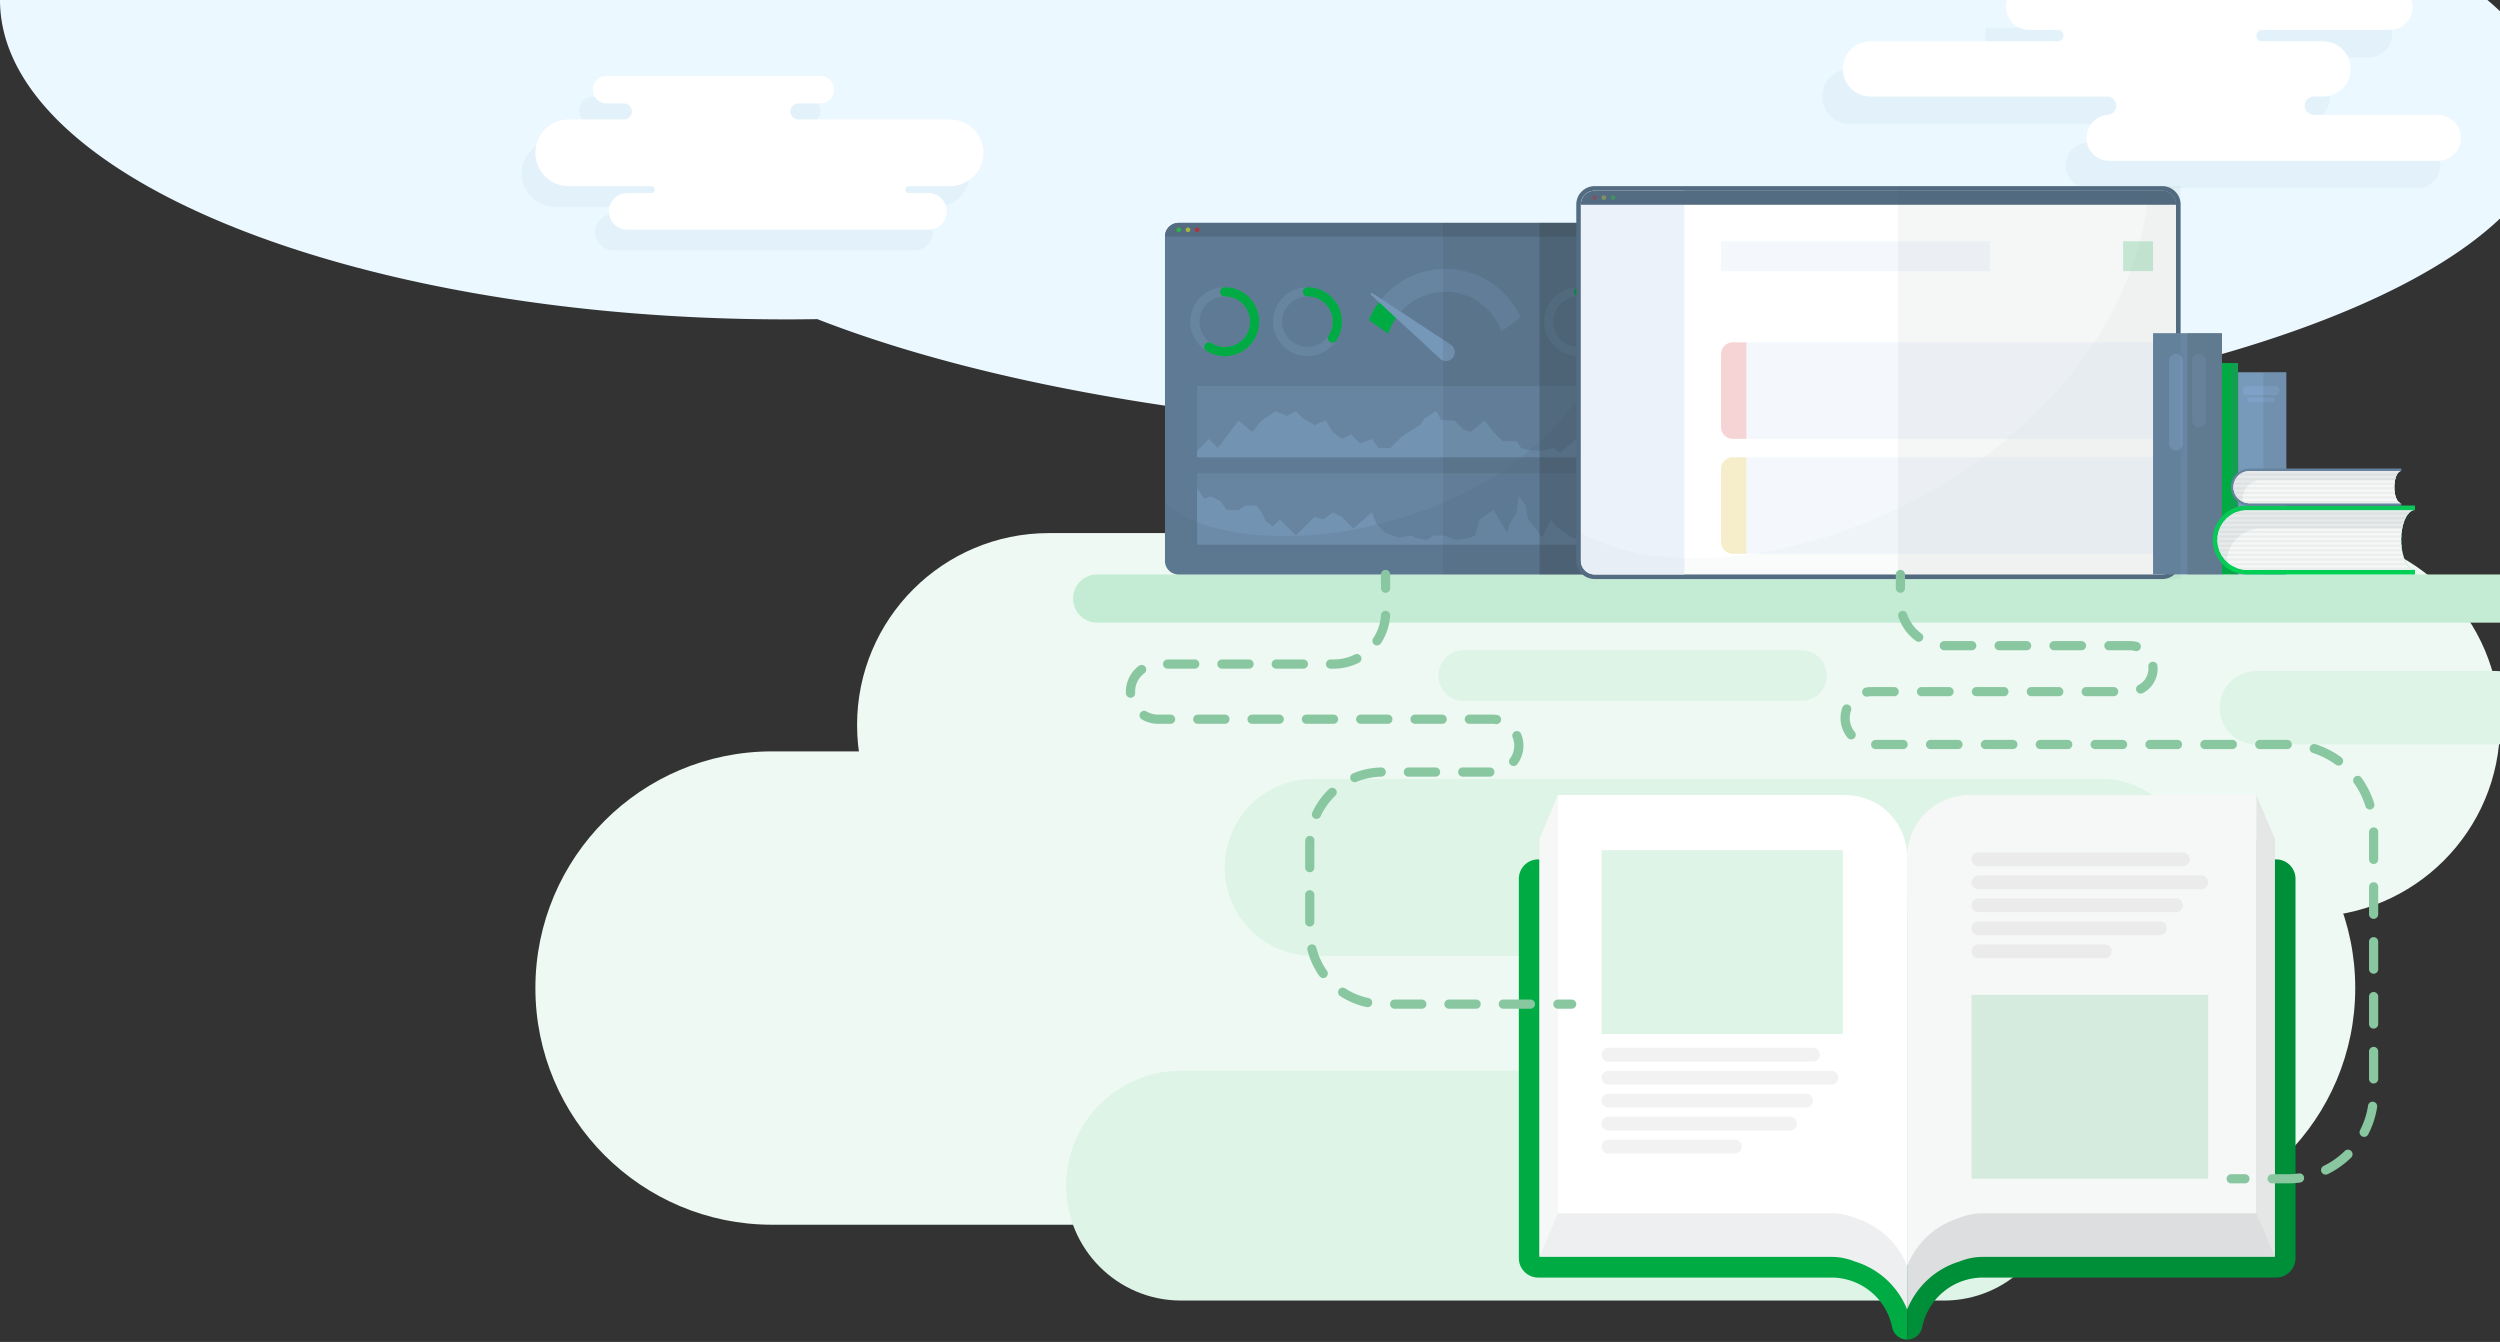 <svg xmlns="http://www.w3.org/2000/svg" width="1088" height="584" fill="none"><rect width="100%" height="100%" fill="#333333" stroke="none"/><g clip-path="url(#clip0)"><path fill="#EDF9F2" d="M1004.5 232h-548c-46.116 0-83.5 37.384-83.5 83.5s37.384 83.5 83.5 83.5h548c46.12 0 83.5-37.384 83.5-83.5s-37.38-83.5-83.5-83.5z"/><path fill="#EDF9F2" d="M922 327H336c-56.885 0-103 46.115-103 103s46.115 103 103 103h586c56.885 0 103-46.115 103-103s-46.115-103-103-103z"/><path fill="#EBF8FF" d="M1082.53 0H0c0 76.77 153.34 139 342.5 139 4.43 0 8.83-.05 13.21-.11C434 169.51 552 189 684 189c187.31 0 346.45-39.26 404-93.89V4.89a118.466 118.466 0 00-5.47-4.89z"/><path fill="#E3F2FA" d="M351 42h-93a6 6 0 100 12h93a6 6 0 100-12zm56.5 19h-166c-8.008 0-14.5 6.492-14.5 14.5S233.492 90 241.5 90h166c8.008 0 14.5-6.492 14.5-14.5S415.508 61 407.5 61zM398 93H267a8 8 0 000 16h131a8 8 0 000-16zm-56.5-39h-76a3.5 3.5 0 012.475 1.025A3.502 3.502 0 01269 57.5c0 .928-.369 1.819-1.025 2.475A3.5 3.5 0 01265.5 61h76a3.5 3.5 0 01-2.475-1.025A3.502 3.502 0 01338 57.5c0-.928.369-1.819 1.025-2.475A3.5 3.5 0 01341.5 54zm48 36h-112c.398 0 .779.158 1.061.44a1.501 1.501 0 010 2.12 1.502 1.502 0 01-1.061.44h112c-.398 0-.779-.158-1.061-.44a1.501 1.501 0 010-2.12A1.502 1.502 0 01389.5 90z"/><path fill="#fff" d="M357 33h-93a6 6 0 100 12h93a6 6 0 100-12zm56.5 19h-166c-8.008 0-14.5 6.492-14.5 14.5S239.492 81 247.5 81h166c8.008 0 14.5-6.492 14.5-14.5S421.508 52 413.5 52zM404 84H273a8 8 0 000 16h131a8 8 0 000-16zm-56.5-39h-76a3.5 3.5 0 012.475 1.025A3.502 3.502 0 01275 48.5c0 .928-.369 1.819-1.025 2.475A3.5 3.5 0 01271.5 52h76a3.5 3.5 0 01-2.475-1.025A3.502 3.502 0 01344 48.5c0-.928.369-1.819 1.025-2.475A3.5 3.5 0 01347.5 45zm48 36h-112c.398 0 .779.158 1.061.44a1.501 1.501 0 010 2.12 1.502 1.502 0 01-1.061.44h112c-.398 0-.779-.158-1.061-.44a1.501 1.501 0 010-2.12A1.502 1.502 0 01395.5 81z"/><path fill="#C4ECD4" d="M1110.5 250h-633c-5.799 0-10.5 4.701-10.5 10.5s4.701 10.5 10.5 10.5h633c5.8 0 10.5-4.701 10.5-10.5s-4.7-10.5-10.5-10.5z"/><path fill="#E3F2FA" d="M1002 30H805c-6.627 0-12 5.373-12 12s5.373 12 12 12h197c6.63 0 12-5.373 12-12s-5.37-12-12-12zm50 32H909c-5.523 0-10 4.477-10 10s4.477 10 10 10h143c5.52 0 10-4.477 10-10s-4.48-10-10-10zM994 58c0-1.06.421-2.078 1.172-2.828A3.998 3.998 0 01998 54h-90c1.061 0 2.078.421 2.828 1.172A3.997 3.997 0 01912 58a3.997 3.997 0 01-1.172 2.828A3.998 3.998 0 01908 62h90a3.998 3.998 0 01-2.828-1.172A3.997 3.997 0 01994 58zm-19-32.95V25h-88v.05a2.5 2.5 0 011.438.868 2.5 2.5 0 010 3.164 2.5 2.5 0 01-1.438.868V30h88a2.5 2.5 0 01-1.438-.868 2.5 2.5 0 01-.565-1.582c0-.577.2-1.136.565-1.582A2.5 2.5 0 01975 25.1v-.05z"/><path fill="#E3F2FA" d="M1040.54 12H864.46a10.003 10.003 0 001.477 8.916A10.002 10.002 0 00874 25h157a10.003 10.003 0 004.52-1.079c1.4-.71 2.61-1.739 3.54-3.005a10.039 10.039 0 001.81-4.281c.25-1.55.14-3.137-.33-4.635z"/><path fill="#fff" d="M1011 18H814c-6.627 0-12 5.373-12 12s5.373 12 12 12h197c6.63 0 12-5.373 12-12s-5.37-12-12-12zm50 32H918c-5.523 0-10 4.477-10 10s4.477 10 10 10h143c5.52 0 10-4.477 10-10s-4.48-10-10-10zM1003 46c0-1.06.42-2.078 1.17-2.828A4.005 4.005 0 011007 42h-90c1.061 0 2.078.421 2.828 1.172A3.997 3.997 0 01921 46a3.997 3.997 0 01-1.172 2.828A3.998 3.998 0 01917 50h90c-1.06 0-2.08-.421-2.83-1.172A3.999 3.999 0 011003 46zm-19-32.95V13h-88v.05a2.5 2.5 0 011.438.868 2.5 2.5 0 010 3.164 2.5 2.5 0 01-1.438.868V18h88a2.5 2.5 0 01-1.438-.868 2.5 2.5 0 01-.565-1.582c0-.577.2-1.136.565-1.582A2.5 2.5 0 01984 13.1v-.05z"/><path fill="#fff" d="M1049.54 0H873.46a10.003 10.003 0 001.477 8.916A10 10 0 00883 13h157c1.57 0 3.12-.37 4.52-1.079 1.4-.71 2.61-1.739 3.54-3.005a10.04 10.04 0 001.81-4.281c.25-1.55.14-3.137-.33-4.635z"/><path fill="#5F7A94" d="M744.09 97H512.91a5.91 5.91 0 00-5.91 5.91v141.18a5.91 5.91 0 005.91 5.91h231.18a5.91 5.91 0 005.91-5.91V102.91a5.91 5.91 0 00-5.91-5.91z"/><path fill="#546C82" d="M512.91 97h231.18a5.91 5.91 0 015.91 5.91v.09H507v-.09a5.91 5.91 0 015.91-5.91z"/><path fill="#0F0" d="M513 101a1 1 0 100-2 1 1 0 000 2z" opacity=".5"/><path fill="#FF0" d="M517 101a1 1 0 100-2 1 1 0 000 2z" opacity=".5"/><path fill="red" d="M521 101a1 1 0 100-2 1 1 0 000 2z" opacity=".5"/><path fill="#6784A1" d="M629 189c19.882 0 36-16.118 36-36s-16.118-36-36-36-36 16.118-36 36 16.118 36 36 36z"/><path fill="#00AB44" d="M629 153l-34.73-9.49a36.642 36.642 0 012.52-6.59 36.186 36.186 0 013.75-6L629 153z"/><path fill="#5F7A94" d="M629 179c14.359 0 26-11.641 26-26s-11.641-26-26-26-26 11.641-26 26 11.641 26 26 26z"/><path fill="#5F7A94" d="M628 162l37-26v53h-38l1-27z"/><path fill="#5F7A94" d="M628 162l-37-26v53h38l-1-27z"/><path stroke="#6784A1" stroke-miterlimit="10" stroke-width="4" d="M569 153c7.18 0 13-5.82 13-13s-5.82-13-13-13-13 5.82-13 13 5.82 13 13 13z"/><path stroke="#00AB44" stroke-linecap="round" stroke-linejoin="round" stroke-width="4" d="M569 127a12.998 12.998 0 016.651 1.828 13.005 13.005 0 014.779 4.972 12.99 12.99 0 011.563 6.718 12.995 12.995 0 01-2.093 6.572"/><path stroke="#6784A1" stroke-miterlimit="10" stroke-width="4" d="M533 153c7.18 0 13-5.82 13-13s-5.82-13-13-13-13 5.82-13 13 5.82 13 13 13zm190 0c7.18 0 13-5.82 13-13s-5.82-13-13-13-13 5.82-13 13 5.82 13 13 13zm-36 0c7.18 0 13-5.82 13-13s-5.82-13-13-13-13 5.82-13 13 5.82 13 13 13z"/><path stroke="#00AB44" stroke-linecap="round" stroke-linejoin="round" stroke-width="4" d="M687 127a13.002 13.002 0 0110.78 5.73M533 127a13 13 0 015.81 1.361 12.991 12.991 0 014.589 3.814 13.004 13.004 0 012.403 5.462 13.017 13.017 0 01-.291 5.96 13.01 13.01 0 01-2.923 5.202 13.007 13.007 0 01-4.939 3.348 12.991 12.991 0 01-5.915.789A13.003 13.003 0 01526.09 151M723 127c2.571 0 5.085.762 7.222 2.191a12.999 12.999 0 014.788 5.834 12.996 12.996 0 01.74 7.511 12.995 12.995 0 01-3.558 6.656 12.995 12.995 0 01-6.656 3.558 12.996 12.996 0 01-7.511-.74 12.999 12.999 0 01-5.834-4.788A12.993 12.993 0 01710 140"/><path fill="#6784A1" d="M736 168H521v31h215v-31zm0 38H521v31h215v-31z"/><path fill="#7393B3" d="M521 196.33l5-5.33 4 4 9-12 6 5 4-5 6-4 5 2 4-2 3 3 5 3 5-2 3 5 4 3 4-2 4 4 5-2 3 4h5l5-5 3-2 5-3 2-3 5.08-3.21 2.1 3.98 5.82.23 4 4 3 1 6-5 4 5 4 4h6l2 3 4 1h5l5-1 3 2 7-6 3 4 5-1 5 2 3 1 4-3 3 2 2 1 7-3 1-4 5-3 3 1 3 3 4-1 2-6.13V199H521v-2.67zm0 16.09l3 4.58 3-1 4 2 3 4h5l3-2h5l2 3 2 4 3 2 3-3 3 3 4 4 4-4 4-4 4 1 4-3 4 2 5 5 8-7 2 5 4 4 6 2 5-1 2 1 5 1 3-2h4l6 2 6-1 2-1 2-7 6-4 3 5 3 5 1-4 3-5 1-7 3 4 1 6 4 5 2 3 2-4 2-4 2 3 3 2 4 3 5 1 9-4 2-2 3-2 3 2 2 3 5-3 4-1 4 1 6-4 3-3h4l2-2v17H521v-24.58z"/><path fill="#7597B8" d="M626.62 156l-29.93-27.65a.497.497 0 01-.143-.35c0-.131.051-.257.143-.35a.492.492 0 01.65-.08L631.38 150a3.876 3.876 0 011.115 5.365 3.876 3.876 0 01-2.452 1.669 3.872 3.872 0 01-2.913-.554 4.134 4.134 0 01-.51-.48z"/><path fill="#313C45" d="M744.09 97H628v153h116.09a5.92 5.92 0 005.91-5.91V102.91a5.92 5.92 0 00-5.91-5.91z" opacity=".1"/><path fill="#546C82" d="M744.09 97H705.5C717 226 547 255 507 219v25.09a5.92 5.92 0 005.91 5.91h231.18a5.92 5.92 0 005.91-5.91V102.91a5.92 5.92 0 00-5.91-5.91z" opacity=".2"/><path fill="#313C45" d="M670 250h74.09a5.92 5.92 0 005.91-5.91V102.91a5.92 5.92 0 00-5.91-5.91H670" opacity=".3"/><path fill="#fff" d="M941 83H694a6 6 0 00-6 6v155a6 6 0 006 6h247a6 6 0 006-6V89a6 6 0 00-6-6z"/><path fill="#546C82" d="M949 244V89a8 8 0 00-8-8H694a8 8 0 00-8 8v155a8 8 0 008 8h247a8 8 0 008-8z"/><path fill="#fff" d="M941 83H694a6 6 0 00-6 6v155a6 6 0 006 6h247a6 6 0 006-6V89a6 6 0 00-6-6z"/><path fill="#EBF2FA" d="M694 83h39v167h-39a6.003 6.003 0 01-4.243-1.757A6.003 6.003 0 01688 244V89a6 6 0 011.757-4.243A6.002 6.002 0 01694 83z"/><path fill="#546C82" d="M947 89H688a6 6 0 011.757-4.243A6.002 6.002 0 01694 83h247c1.591 0 3.117.632 4.243 1.757A6 6 0 01947 89z"/><path fill="#546C82" d="M694 83h247c1.591 0 3.117.632 4.243 1.757A6 6 0 01947 89H688"/><g opacity=".5"><path fill="red" d="M694 87a1 1 0 100-2 1 1 0 000 2z" opacity=".5"/><path fill="#FF0" d="M698 87a1 1 0 100-2 1 1 0 000 2z" opacity=".5"/><path fill="#0F0" d="M702 87a1 1 0 100-2 1 1 0 000 2z" opacity=".5"/></g><path fill="#F4F8FC" d="M754.12 149H947v42H754.12a5.116 5.116 0 01-3.62-1.5 5.116 5.116 0 01-1.5-3.62v-31.76c0-1.358.539-2.66 1.5-3.62a5.116 5.116 0 013.62-1.5z"/><path fill="#FF4136" d="M760 191h-5.88a5.116 5.116 0 01-3.62-1.5 5.116 5.116 0 01-1.5-3.62v-31.76c0-1.358.539-2.66 1.5-3.62a5.116 5.116 0 013.62-1.5H760v42z" opacity=".2"/><path fill="#F4F8FC" d="M754.12 199H947v42H754.12a5.116 5.116 0 01-3.62-1.5 5.116 5.116 0 01-1.5-3.62v-31.76c0-1.358.539-2.66 1.5-3.62a5.116 5.116 0 013.62-1.5z"/><path fill="#FFC300" d="M760 241h-5.88a5.116 5.116 0 01-3.62-1.5 5.116 5.116 0 01-1.5-3.62v-31.76c0-1.358.539-2.66 1.5-3.62a5.116 5.116 0 013.62-1.5H760v42z" opacity=".2"/><path fill="#F4F8FC" d="M866 105H749v13h117v-13z"/><path fill="#00AB44" d="M937 105h-13v13h13v-13z" opacity=".2"/><path fill="#546C82" d="M941 83h-5.78C923.44 203 760 271 688 232v12c0 1.591.632 3.117 1.757 4.243A6.003 6.003 0 00694 250h247a6.003 6.003 0 004.243-1.757A6.003 6.003 0 00947 244V89a6 6 0 00-1.757-4.243A6.002 6.002 0 00941 83z" opacity=".03"/><path fill="#7799BA" d="M995 162h-21v88h21v-88z"/><path fill="#7EA2C7" d="M990 168h-12a2 2 0 100 4h12a2 2 0 100-4zm-1 5h-10a1 1 0 000 2h10a1 1 0 000-2z"/><path fill="#5B7081" d="M995 162h-10v88h10v-88z" opacity=".2"/><path fill="#00AB44" d="M974 158h-7v92h7v-92z"/><path fill="#5B7081" d="M974 158h-3v92h3v-92z" opacity=".2"/><path fill="#6784A1" d="M967 145h-30v105h30V145z"/><path fill="#7292B3" d="M960 157a3 3 0 10-6 0v26a3 3 0 106 0v-26zm-10 0a3 3 0 10-6 0v36a3 3 0 106 0v-36z"/><path fill="#5B7081" d="M967 145h-15v105h15V145z" opacity=".5"/><path fill="#00D154" d="M1051 222v-2h-73c-3.978 0-7.794 1.58-10.607 4.393A15.001 15.001 0 00963 235c0 3.978 1.58 7.794 4.393 10.607A15.001 15.001 0 00978 250h73v-2c-3.31 0-6-5.82-6-13s2.69-13 6-13z"/><path fill="#F6F7F7" d="M1045 235c0-7.18 2.69-13 6-13h-73a13 13 0 00-9.192 3.808A12.999 12.999 0 00965 235a13 13 0 003.808 9.192A12.999 12.999 0 00978 248h73c-3.31 0-6-5.82-6-13z"/><path fill="#ECEDED" d="M1046.28 227h-78.51c-.254.321-.491.655-.71 1H1046c.05-.35.16-.68.28-1zm-1 4h-79.64c-.11.33-.2.66-.28 1h79.81c.03-.34.07-.67.12-1h-.01zm.39-2h-79.2c-.17.33-.33.66-.48 1h79.46c.08-.34.15-.67.23-1h-.01zm3-6H973c-.663.281-1.301.616-1.91 1h76.71c.26-.362.56-.697.89-1h-.02zm-1.52 2h-77.44c-.376.312-.733.646-1.07 1h78c.16-.344.33-.678.53-1h-.02zm-2.09 8h-79.89c0 .33-.09.66-.12 1h80c-.05-.34 0-.67.03-1h-.02zm1.2 10h-78.49c.28.35.56.68.87 1h78c-.1-.32-.24-.65-.36-1h-.02zm.89 2h-77.44c.442.362.906.696 1.39 1h76.71c-.23-.32-.45-.654-.64-1h-.02zm-1.49-4h-79.2c.18.34.37.68.58 1H1046c-.15-.32-.24-.66-.32-1h-.02zm-.68-6H965v1h80v-1h-.02zm3.69 12H973c1.584.66 3.284 1 5 1h73a3.458 3.458 0 01-2.31-1h-.02zm-3.4-8h-79.63c.11.34.23.67.36 1h79.46c-.06-.33-.12-.66-.17-1h-.02zm-.21-2h-79.89c.05.34.12.67.19 1h79.81c-.04-.33-.07-.66-.09-1h-.02z"/><path fill="#5B7081" d="M978 220a15.003 15.003 0 00-8.795 2.867 15.001 15.001 0 00-5.44 7.481 14.995 14.995 0 00-.018 9.251 15.004 15.004 0 005.413 7.501 16.042 16.042 0 01-.16-2.1c0-3.978 1.58-7.794 4.393-10.607A15.001 15.001 0 01984 230h61.46c.91-4.7 3-8 5.54-8v-2h-73z" opacity=".1"/><path fill="#6784A1" d="M1045 205v-1h-66a8 8 0 00-5.657 2.343 8 8 0 000 11.314A8 8 0 00979 220h66v-1c-1.66 0-3-3.13-3-7s1.34-7 3-7z"/><path fill="#6784A1" d="M1045 205v-1h-66a8 8 0 00-5.657 2.343 8 8 0 000 11.314A8 8 0 00979 220h66v-1c-1.66 0-3-3.13-3-7s1.34-7 3-7z"/><path fill="#F6F7F7" d="M1042 212c0-3.87 1.34-7 3-7h-66a6.999 6.999 0 00-7 7 6.999 6.999 0 007 7h66c-1.66 0-3-3.13-3-7z"/><path fill="#F6F7F7" d="M1042 212c0-3.87 1.34-7 3-7h-66a6.999 6.999 0 00-7 7 6.999 6.999 0 007 7h66c-1.66 0-3-3.13-3-7z"/><path fill="#ECEDED" d="M1042.13 210h-69.81a6.967 6.967 0 00-.23 1H1042c.06-.34.08-.68.13-1zm.41-2h-69.26a7.718 7.718 0 00-.59 1h69.6c.07-.35.16-.69.25-1zm.92-2h-68c-.468.282-.9.618-1.29 1h68.77c.14-.349.31-.684.52-1zm0 12h-68a7.004 7.004 0 003.6 1h66a2.018 2.018 0 01-.93-.299 2.044 2.044 0 01-.67-.701zm-.92-2h-69.26c.25.36.535.695.85 1h68.77a9.037 9.037 0 01-.36-1zm-.54-4h-70a4.17 4.17 0 00.06 1H1042v-1zm.13 2h-69.82c.104.341.231.676.38 1h69.6c-.06-.32-.12-.65-.16-1z"/><path fill="#5B7081" d="M979 204a7.995 7.995 0 00-5.165 1.906 7.999 7.999 0 00-2.711 4.791 8.005 8.005 0 001.027 5.409 8.004 8.004 0 004.279 3.464A8.113 8.113 0 01976 217a8 8 0 018-8h58.29c.48-2.36 1.51-4 2.71-4v-1h-66z" opacity=".1"/><path fill="#DEF4E7" d="M784 283H637c-6.075 0-11 4.925-11 11s4.925 11 11 11h147c6.075 0 11-4.925 11-11s-4.925-11-11-11zm302 9H982c-8.837 0-16 7.163-16 16s7.163 16 16 16h104c8.84 0 16-7.163 16-16s-7.16-16-16-16zm-171.5 47h-343c-21.263 0-38.5 17.237-38.5 38.5s17.237 38.5 38.5 38.5h343c21.263 0 38.5-17.237 38.5-38.5S935.763 339 914.5 339zM846 466H514c-27.614 0-50 22.386-50 50s22.386 50 50 50h332c27.614 0 50-22.386 50-50s-22.386-50-50-50z"/><path fill="#00AB44" d="M803 374H669.46a8.468 8.468 0 00-3.238.644 8.447 8.447 0 00-2.744 1.834 8.44 8.44 0 00-1.834 2.745 8.459 8.459 0 00-.644 3.237v165.08c0 1.111.219 2.211.644 3.238a8.447 8.447 0 001.834 2.744 8.447 8.447 0 002.744 1.834 8.468 8.468 0 003.238.644H797a27 27 0 0126.45 21.56 6.676 6.676 0 002.296 3.899A6.68 6.68 0 00830 583V401a27.003 27.003 0 00-7.908-19.092A27.003 27.003 0 00803 374z"/><path fill="#EEEFF0" d="M803 365H670v182h127a26.898 26.898 0 0110.21 2 35.655 35.655 0 0113.786 7.868A35.653 35.653 0 01830 569.94V392a27.003 27.003 0 00-7.908-19.092A27.003 27.003 0 00803 365z"/><path fill="#fff" d="M803 346H678v182h119a26.898 26.898 0 0110.21 2 35.655 35.655 0 0113.786 7.868A35.653 35.653 0 01830 550.94V373a27.003 27.003 0 00-7.908-19.092A27.003 27.003 0 00803 346z"/><path fill="#008F39" d="M857 374h133.54c2.244 0 4.396.891 5.982 2.478A8.457 8.457 0 01999 382.46v165.08a8.457 8.457 0 01-2.478 5.982A8.457 8.457 0 01990.54 556H863a27 27 0 00-26.45 21.56 6.68 6.68 0 01-6.5 5.44V401a27.002 27.002 0 017.89-19.074A27.001 27.001 0 01857 374z"/><path fill="#DDDEDF" d="M857 365h133v182H863a26.898 26.898 0 00-10.21 2 35.655 35.655 0 00-13.786 7.868A35.653 35.653 0 00830 569.94V392a27.003 27.003 0 017.908-19.092A27.003 27.003 0 01857 365z"/><path fill="#F6F7F7" d="M857 346h125v182H863a26.898 26.898 0 00-10.21 2 35.655 35.655 0 00-13.786 7.868A35.653 35.653 0 00830 550.94V373a27.003 27.003 0 017.908-19.092A27.003 27.003 0 01857 346zM678 528l-8 19V365l8-19v182z"/><path fill="#E5E6E6" d="M982 528l8 19V365l-8-19v182z"/><path fill="#DEF4E7" d="M802 370H697v80h105v-80z"/><path fill="#D5EBDE" d="M961 433H858v80h103v-80z"/><path fill="#F2F2F2" d="M792 459c0 .796-.316 1.559-.879 2.121A2.996 2.996 0 01789 462h-89a2.996 2.996 0 01-2.121-.879A2.996 2.996 0 01697 459c0-.796.316-1.559.879-2.121A2.996 2.996 0 01700 456h89c.796 0 1.559.316 2.121.879.563.562.879 1.325.879 2.121zm8 10c0 .796-.316 1.559-.879 2.121A2.996 2.996 0 01797 472h-97a2.996 2.996 0 01-2.121-.879A2.996 2.996 0 01697 469c0-.796.316-1.559.879-2.121A2.996 2.996 0 01700 466h97c.796 0 1.559.316 2.121.879.563.562.879 1.325.879 2.121zm-11 10c0 .796-.316 1.559-.879 2.121A2.996 2.996 0 01786 482h-86a2.996 2.996 0 01-2.121-.879A2.996 2.996 0 01697 479c0-.796.316-1.559.879-2.121A2.996 2.996 0 01700 476h86c.796 0 1.559.316 2.121.879.563.562.879 1.325.879 2.121zm-7 10c0 .796-.316 1.559-.879 2.121A2.996 2.996 0 01779 492h-79a2.996 2.996 0 01-2.121-.879A2.996 2.996 0 01697 489c0-.796.316-1.559.879-2.121A2.996 2.996 0 01700 486h79c.796 0 1.559.316 2.121.879.563.562.879 1.325.879 2.121zm-24 10c0 .796-.316 1.559-.879 2.121A2.996 2.996 0 01755 502h-55a2.996 2.996 0 01-2.121-.879A2.996 2.996 0 01697 499c0-.796.316-1.559.879-2.121A2.996 2.996 0 01700 496h55c.796 0 1.559.316 2.121.879.563.562.879 1.325.879 2.121z"/><path fill="#EBEBEB" d="M953 374c0 .796-.316 1.559-.879 2.121A2.996 2.996 0 01950 377h-89a2.996 2.996 0 01-2.121-.879A2.996 2.996 0 01858 374c0-.796.316-1.559.879-2.121A2.996 2.996 0 01861 371h89c.796 0 1.559.316 2.121.879.563.562.879 1.325.879 2.121zm8 10c0 .796-.316 1.559-.879 2.121A2.996 2.996 0 01958 387h-97a2.996 2.996 0 01-2.121-.879A2.996 2.996 0 01858 384c0-.796.316-1.559.879-2.121A2.996 2.996 0 01861 381h97c.796 0 1.559.316 2.121.879.563.562.879 1.325.879 2.121zm-11 10c0 .796-.316 1.559-.879 2.121A2.996 2.996 0 01947 397h-86a2.996 2.996 0 01-2.121-.879A2.996 2.996 0 01858 394c0-.796.316-1.559.879-2.121A2.996 2.996 0 01861 391h86c.796 0 1.559.316 2.121.879.563.562.879 1.325.879 2.121zm-7 10c0 .796-.316 1.559-.879 2.121A2.996 2.996 0 01940 407h-79a2.996 2.996 0 01-2.121-.879A2.996 2.996 0 01858 404c0-.796.316-1.559.879-2.121A2.996 2.996 0 01861 401h79c.796 0 1.559.316 2.121.879.563.562.879 1.325.879 2.121zm-24 10c0 .796-.316 1.559-.879 2.121A2.996 2.996 0 01916 417h-55a2.996 2.996 0 01-2.121-.879A2.996 2.996 0 01858 414c0-.796.316-1.559.879-2.121A2.996 2.996 0 01861 411h55c.796 0 1.559.316 2.121.879.563.562.879 1.325.879 2.121z"/><path stroke="#89C7A1" stroke-linecap="round" stroke-linejoin="round" stroke-width="4" d="M603 250v6"/><path stroke="#89C7A1" stroke-dasharray="11.82 11.82" stroke-linecap="round" stroke-linejoin="round" stroke-width="4" d="M603 267.82a22.613 22.613 0 01-7.104 15.068A22.61 22.61 0 01580.4 289H504a11.996 11.996 0 00-8.485 3.515A11.996 11.996 0 00492 301c0 3.183 1.264 6.235 3.515 8.485A11.996 11.996 0 00504 313h145.5c3.05 0 5.975 1.212 8.132 3.368A11.504 11.504 0 01661 324.5c0 3.05-1.212 5.975-3.368 8.132A11.504 11.504 0 01649.5 336h-47.78a31.716 31.716 0 00-22.429 9.291A31.716 31.716 0 00570 367.72v37.56a31.716 31.716 0 009.291 22.429A31.716 31.716 0 00601.72 437h70.37"/><path stroke="#89C7A1" stroke-linecap="round" stroke-linejoin="round" stroke-width="4" d="M678 437h6m143.06-187v6"/><path stroke="#89C7A1" stroke-dasharray="11.94 11.94" stroke-linecap="round" stroke-linejoin="round" stroke-width="4" d="M828.05 267.84a19.287 19.287 0 007.024 9.528A19.286 19.286 0 00846.34 281H927c2.652 0 5.196 1.054 7.071 2.929A10.001 10.001 0 01937 291c0 2.652-1.054 5.196-2.929 7.071A10.001 10.001 0 01927 301H814.5c-3.05 0-5.975 1.212-8.132 3.368A11.504 11.504 0 00803 312.5c0 3.05 1.212 5.975 3.368 8.132A11.504 11.504 0 00814.5 324h181.23c4.89-.001 9.74.962 14.26 2.834a37.208 37.208 0 0112.1 8.079c3.46 3.461 6.2 7.57 8.08 12.093a37.325 37.325 0 012.83 14.264v114.46c0 4.895-.96 9.742-2.83 14.264a37.394 37.394 0 01-8.08 12.093 37.208 37.208 0 01-12.1 8.079A37.263 37.263 0 01995.73 513H983"/><path stroke="#89C7A1" stroke-linecap="round" stroke-linejoin="round" stroke-width="4" d="M977 513h-6"/><path fill="#313C45" d="M826 81h123v171H826V81z" opacity=".05"/></g><defs><clipPath id="clip0"><path fill="#fff" d="M0 0h1088v584H0V0z"/></clipPath></defs></svg>